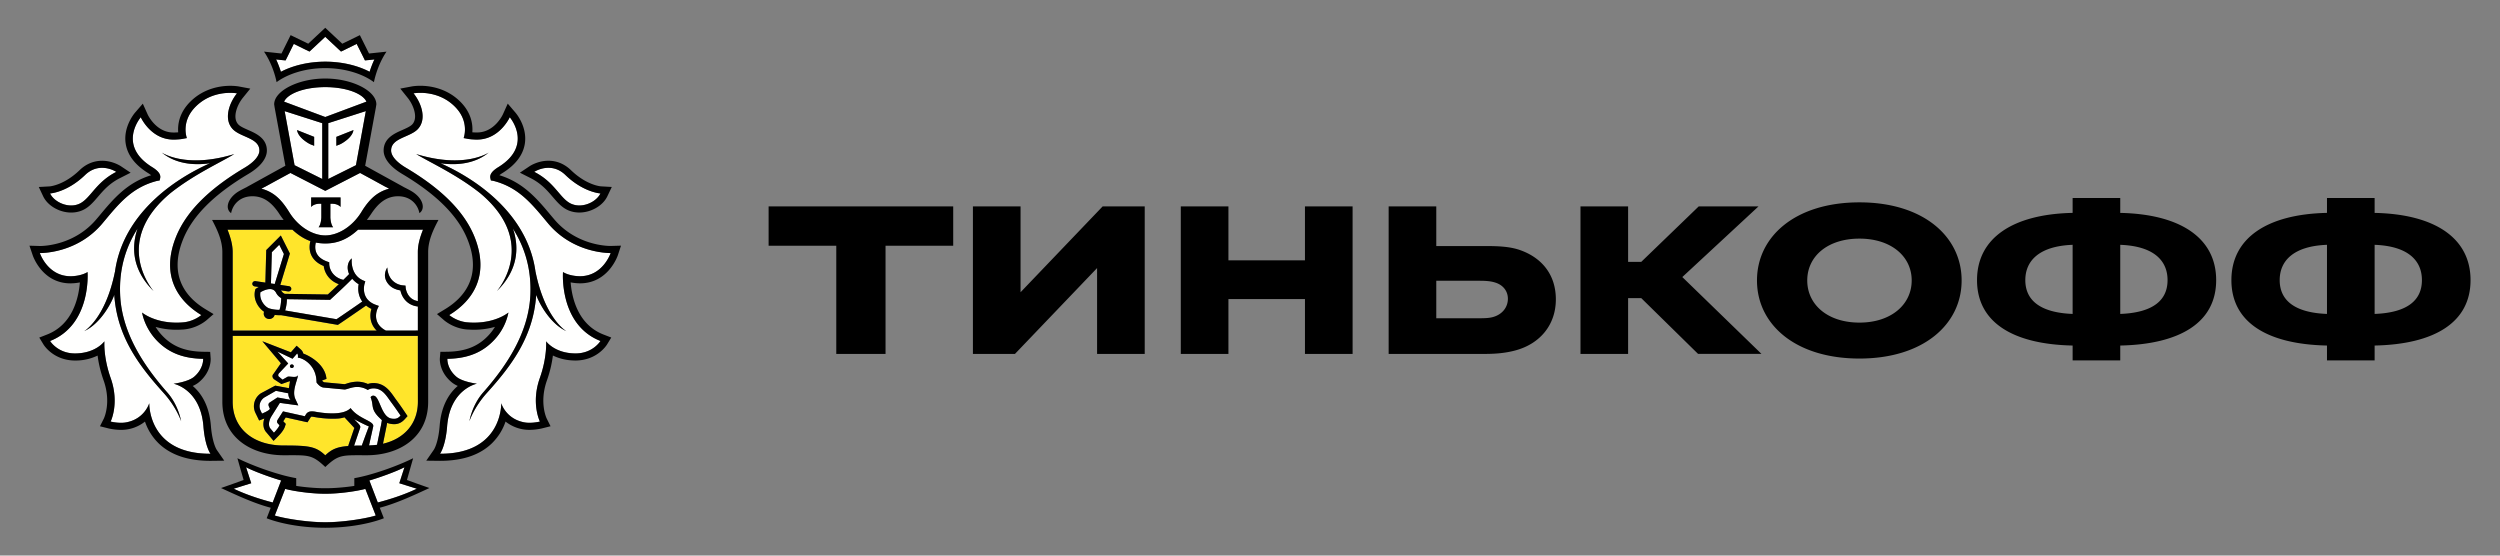 <svg width="180" height="40" viewBox="0 0 180 40" fill="none" xmlns="http://www.w3.org/2000/svg"><rect x="0" y="0" width="180" height="40" fill="#808080" stroke="none"/><path d="M18.864 29.774s.52-.201.568-.346l-.07-.163c-.05-.107-.043-.223.052-.286l.56-.367.939.171s-.17-.2-.154-.469l-.894-.178-.845.485a.775.775 0 0 0-.302.417.733.733 0 0 0 .034.504l.112.233v-.001zm6.63 2.311c.167-.006.354-.008.556-.008 0 0 .483-1.334.51-1.376a12.02 12.02 0 0 1-1.048-.523c.143.203.49.434.422.612l-.44 1.295zm.288-15.553c-.717.671-1.404.92-2.018.978a3.47 3.47 0 0 1-.338.018h-.015c-.226 0-.451-.022-.672-.067-.04.15-.09.466.055.766.13.27.393.473.779.607l.13.049.001.131c0 .04.03.894 1.017 1.131.16-.156.308-.297.414-.417-.201-.447-.095-.905.197-1.129-.011.048-.141 1.17.81 1.587l.158.07-.048.157c-.015.048-.332 1.134.821 1.538l.203.073-.09.186c-.02.042-.472 1.027.592 1.587h2.307v-1.733c-.82-.095-1.167-.718-1.257-1.16-.382-.061-.677-.216-.879-.47-.485-.602-.068-1.154-.062-1.184-.002.004 0 .59.383.954.19.175.415.31.756.34l.167.015.014.162c.004.035.095.83.878.955l-.001-3.537c0-.548.169-1.1.372-1.608h-4.674zm-6.212 1.62l-.061 2.252.272.04.662-2.16-.337-.665-.535.534zm1.436 8.34a.142.142 0 0 1-.096-.043.125.125 0 0 1 .013-.184.135.135 0 0 1 .1-.03.133.133 0 0 1 .13.136.128.128 0 0 1-.048.088.144.144 0 0 1-.1.032zm5.867 1.993a.27.27 0 0 1 .065.008c.414.111.517 1.515 1.24 1.64a.99.99 0 0 0 .193.018c.21 0 .334-.084.469-.235 0 0-.365-.538-.637-.903-.36-.478-.64-1.055-1.313-1.055-.017 0-.036 0-.054.003a.697.697 0 0 0-.357.113 1.45 1.45 0 0 0-.756-.217c-.42 0-.749.183-.913.183h-.006l-1.502-.14c-.235-.023-.421-.246-.488-.333l-.026-.038c0-.04 0-.078-.003-.113-.05-1.161-1.001-1.658-1.34-1.667 0 0 .04-.22-.052-.304l-.33.38-1.089-.516.776.857-.656.697c-.083.079-.072.186-.038.232l.284.236.36-.206c.017-.012.05-.017.09-.017.1 0 .249.025.382.025.148 0 .274-.03.29-.16-.045.43-.468 1.18-.19 1.767l.205.445-1.328-.181-.622.992c-.191.33-.222.687-.038.88l.233.276s.327-.326.399-.542l-.105-.109c-.089-.093-.084-.175-.03-.274l.39-.612 1.567.35.083-.135c.106-.167.26-.216.428-.216.07 0 .14.008.214.019.291.055.77.127 1.249.127.526 0 1.047-.09 1.325-.383.568.796 1.72.922 1.629 1.327l-.303 1.363c.201-.009.394-.02.577-.044l.289-1.418c.023-.12.043-.242.061-.363-.111-.107-.38-.331-.532-.605-.202-.369-.092-.562-.282-1.042 0 0 .06-.111.192-.111zm13.908-4.641c-1.218-.57-1.987-2.075-2.174-2.618-.2 2.988-1.744 5.06-3.547 7.056-.937 1.035-1.263 2.041-1.263 2.041s.18-1.14.99-2.068c1.682-1.91 3.28-4.289 3.4-7.04.082-1.92-.44-3.475-1.255-4.758.456 1.335.39 2.972-1.157 4.5 0 0 3.083-3.49-1.226-7.07-1.724-1.36-3.612-2.202-4.582-2.798 3.508 1.082 5.222-.11 5.222-.11-1.12.919-2.572.903-3.471.77.244.113.499.232.77.369 2.96 1.52 5.619 4.02 6.073 7.48v-.027c.687 3.4 2.22 4.272 2.22 4.272zm.9-3.961c.028.002.052.002.079.002 1.65 0 2.207-1.67 2.207-1.67h-.032c-.302 0-2.755-.067-4.489-2.15-1.14-1.369-2.075-2.573-3.922-3.046l-.182-.03-.04-.176c-.05-.267.143-.517.583-.785 2.548-1.578.816-3.59.816-3.59s-.727 1.608-2.355 1.608l-.122-.002c-.184-.009-.363-.014-.542-.051l-.3-.056s.464-1.194-.657-2.288c-.843-.828-1.87-.969-2.463-.969-.3 0-.489.037-.489.037.563.695.97 1.85.32 2.562-.562.611-1.934.641-1.934 1.554 0 .386.382.837 1.068 1.242 2.062 1.227 4.11 2.856 4.96 5.039 1.065 2.722-.134 4.53-1.844 5.566 0 0 .537.466 1.314.526.158.015.313.021.457.021 1.643 0 2.492-.728 2.492-.728s-.141 1.006-.994 1.94c-.79.861-1.824 1.37-3.403 1.391 0 0-.05.692.65 1.292.447.378 1.48.502 1.48.502s-1.935.37-2.149 3.07c-.116 1.464-.51 1.972-.51 1.972h.034c4.489 0 4.374-3.64 4.374-3.64s.312 1.078 1.564 1.36c.152.038.314.052.467.052.402 0 .754-.09.754-.09s-.657-1.307-.006-3.135c.54-1.519.453-2.643.453-2.643s.604.864 2.104.872h.016a2.21 2.21 0 0 0 1.018-.23c.313-.157.58-.385.775-.665-2.993-1.175-2.698-4.965-2.698-4.965s.388.275 1.146.302v-.001zm-29.904 8.399c-1.803-1.995-3.346-4.068-3.55-7.055-.186.543-.953 2.05-2.17 2.617 0 0 1.53-.873 2.217-4.272v.027c.456-3.46 3.114-5.96 6.074-7.48.272-.139.527-.256.77-.367-.9.131-2.351.147-3.471-.77 0 0 1.715 1.19 5.222.108-.97.596-2.857 1.437-4.58 2.798-4.31 3.58-1.228 7.07-1.228 7.07-1.55-1.53-1.613-3.164-1.156-4.5-.816 1.283-1.34 2.84-1.254 4.76.117 2.75 1.715 5.128 3.394 7.04.813.925.997 2.066.997 2.066s-.331-1.006-1.266-2.04l.001-.002zm.721-.658s1.033-.123 1.48-.502c.699-.6.65-1.291.65-1.291-1.58-.021-2.613-.53-3.407-1.392-.849-.933-.99-1.94-.99-1.94s.848.729 2.489.729c.147 0 .301-.007.458-.021.486-.047.945-.23 1.318-.527-1.713-1.036-2.912-2.844-1.849-5.567.852-2.181 2.897-3.811 4.963-5.04.684-.403 1.065-.854 1.065-1.24 0-.912-1.37-.943-1.931-1.554-.65-.712-.242-1.866.32-2.562 0 0-.189-.036-.49-.036-.59 0-1.618.14-2.462.968-1.124 1.096-.657 2.29-.657 2.29l-.3.055c-.178.035-.36.041-.544.052h-.118c-1.632 0-2.357-1.607-2.357-1.607s-1.73 2.011.818 3.589c.438.269.63.52.58.785l-.04.174-.185.032c-1.844.474-2.779 1.678-3.921 3.046-1.734 2.083-4.184 2.15-4.488 2.15h-.033s.56 1.67 2.21 1.67c.026 0 .05 0 .078-.002.758-.025 1.147-.3 1.147-.3s.294 3.79-2.698 4.965c0 0 .545.896 1.794.896h.014c1.502-.01 2.105-.874 2.105-.874s-.088 1.126.45 2.643c.65 1.83-.002 3.135-.002 3.135s.349.09.752.09c.156 0 .316-.014.466-.052a2.117 2.117 0 0 0 1.564-1.359s-.114 3.64 4.375 3.64h.034s-.394-.508-.509-1.972c-.213-2.7-2.15-3.071-2.15-3.071h.001zm9.906-13.41h2.117v.685c-.248-.287-.733-.228-.733-.228v.99s.017.486.199.697h-1.048c.183-.211.198-.698.198-.698v-.99s-.482-.059-.733.23v-.687zm-2.305.102c.073.075.145.156.215.237.016.02.032.036.048.058.065.08.13.168.193.255l.043.059c.074.107.145.217.216.332.648 1.057 1.684 1.688 2.603 1.69.92-.002 1.955-.633 2.605-1.69.072-.117.144-.23.22-.338a4.183 4.183 0 0 1 .5-.606c.012-.01.022-.023.035-.033a2.728 2.728 0 0 1 1.238-.697l-.229-.126h-.012l-.913-.5-.935-.508-2.502 1.288-.007-.006-.004.006-2.502-1.288-.937.508-.913.5h-.01l-.23.126c.514.134.906.375 1.237.695.015.011.024.027.04.038zm3.318-8.046c-1.55 0-2.712.48-2.965 1.046l2.965 1.105 2.965-1.105c-.25-.565-1.413-1.045-2.965-1.046zm.031 29.273h-.059c-.938.006-2.233-.176-2.855-.349l-.75 1.918c.494.166 2.169.485 3.636.485 1.465 0 3.14-.319 3.634-.485l-.748-1.917c-.626.172-1.919.354-2.858.348zm5.673-1.907c-.558.299-1.803.747-2.528.955l.607 1.584c1.121-.29 2.047-.628 2.811-.99l-1.263-.397.373-1.152zm-11.405 0l.373 1.152-1.264.396c.763.363 1.692.7 2.81.99l.609-1.584c-.724-.208-1.971-.655-2.528-.954zm5.7-29.2c1.17 0 2.314.265 3.197.728.08-.254.192-.564.345-.889l-.334.038-.348.033-.148-.3-.447-.889-.811.4-.317.151-.253-.234-.884-.826-.88.826-.253.234-.315-.151-.816-.4-.441.89-.15.3-.35-.034-.332-.038c.153.325.264.635.346.89.884-.464 2.029-.728 3.192-.728zM41.254 14.72c.153.05.307.071.46.071.661 0 1.3-.405 1.519-.867 0 0-1.212-.069-2.515-1.32-.414-.403-.854-.525-1.23-.525-.586 0-1.026.291-1.026.291 1.576.793 1.896 2.064 2.792 2.35zm-36.131.07c.154 0 .307-.02.455-.071.899-.286 1.223-1.556 2.794-2.348 0 0-.44-.292-1.021-.292-.379 0-.817.12-1.234.527-1.302 1.25-2.512 1.32-2.512 1.32.217.46.857.865 1.518.865zM22.62 9.852v.647l-.13-.058c-.007-.005-.2-.045-.535-.297-.555-.406-.565-.781-.565-.781l1.23.489zm.58 3.03V8.865l-2.706-.868.715 3.894 1.992.993H23.2zm1.017-3.03l1.23-.49s-.01.376-.567.782c-.334.25-.527.292-.533.296l-.13.057v-.646zm1.41 2.039l.711-3.894-2.704.867v4.019l1.994-.993zm-6.254 10.307c.264.09.583.109.748.109.006-.02.015-.043.023-.072.013-.044.027-.091.038-.14.046-.223.062-.474.066-.637a.919.919 0 0 1-.356-.355c-.1-.2-.243-.294-.453-.294-.271 0-.564.157-.69.228-.1.556.335 1.06.624 1.16v.002zm5.986-2.131c-.502.516-1.487 1.416-1.534 1.461l-.059.056-3.11-.046a2.887 2.887 0 0 1-.1.72l-.024.092 3.698.63c.384-.255 1.442-.986 1.854-1.272a1.621 1.621 0 0 1-.26-1.246 1.821 1.821 0 0 1-.465-.395z" fill="#FFFFFE"/><path d="M30.082 24.186H16.749v4.74c0 1.94 1.484 3.152 3.675 3.152 1.83 0 2.312.067 2.992.706.47-.443.857-.607 1.655-.67l.018-.072.42-1.228c-.024-.028-.71-.765-.71-.765-.272.085-.501.1-.887.1-.393 0-.84-.045-1.323-.13a.65.65 0 0 0-.138-.015c-.06 0-.063.004-.08.032l-.082.13-.154.24-.287-.064-1.28-.284-.176.273.027.03.155.162-.069.212c-.094.275-.4.598-.493.687l-.319.323-.292-.347-.219-.26c-.23-.243-.284-.615-.153-1.006a.026.026 0 0 1-.014.005l-.36.141-.162-.334-.115-.236c-.11-.24-.13-.51-.056-.763.074-.253.237-.474.462-.628l1.029-.55.981.182c.024-.09.06-.406.086-.488-.019-.002-.036-.005-.055-.005l-.565.198-.544-.354s-.213-.195-.02-.389l.526-.755-1.337-1.584 2.054.796.138-.16.276-.314.315.284c.083.076.14.173.166.28.565.208 1.58.823 1.67 1.823l-.318.119v.008c.072.081.133.115.152.118l1.466.136c.038-.007.083-.022.135-.036.183-.059.456-.145.78-.145.265 0 .52.058.765.168.091-.034.201-.057.331-.065l.071-.002c.784 0 1.175.554 1.488.997.052.077.104.148.158.22.275.366.633.9.647.924l.162.237-.198.219c-.152.167-.382.363-.775.363a1.566 1.566 0 0 1-.265-.026 1.174 1.174 0 0 1-.234-.068 5.243 5.243 0 0 1-.041.235l-.257 1.269c1.537-.357 2.514-1.455 2.514-3.026l-.003-4.74zm-13.333-.382h10.37c-.518-.506-.51-1.145-.378-1.562a1.722 1.722 0 0 1-.387-.24c-.405.282-1.642 1.133-1.965 1.347l-.07.045-4.07-.696h-.083c-.097 0-.24-.004-.396-.023a.368.368 0 0 1-.11.186.418.418 0 0 1-.423.08.393.393 0 0 1-.242-.265.353.353 0 0 1-.005-.148l.015-.084c-.419-.279-.808-.903-.635-1.562l.017-.069.059-.04c.06-.038.12-.074.184-.107l-.296-.045a.207.207 0 0 1-.13-.076.185.185 0 0 1-.037-.141.2.2 0 0 1 .231-.16l.704.105.065-2.344 1.048-1.049.655 1.302-.69 2.256.621.093c.053.008.1.036.132.077a.184.184 0 0 1-.032.256.208.208 0 0 1-.13.045l-.032-.001-.508-.078c.007.015.017.023.024.039a.545.545 0 0 0 .244.212l3.101.048c.131-.122.457-.423.792-.742a1.674 1.674 0 0 1-.74-.509 1.533 1.533 0 0 1-.347-.8c-.426-.172-.722-.428-.885-.763-.199-.415-.128-.83-.074-1.032-.414-.142-.85-.403-1.294-.82h-4.673c.2.509.37 1.06.37 1.608v5.657z" fill="#FFE52B"/><path d="M23.419 8.427L20.454 7.32c.252-.565 1.414-1.044 2.965-1.046 1.551.002 2.713.481 2.965 1.046L23.42 8.427zm2.21 3.468l-1.993.993v-4.02l2.705-.869-.712 3.894v.002zm1.234 1.067l.91.5h.014l.23.126a2.715 2.715 0 0 0-1.239.697l-.035.033c-.078.079-.153.16-.224.244l-.041.05a3.865 3.865 0 0 0-.201.266l-.035.046c-.076.11-.15.223-.218.338-.65 1.057-1.685 1.688-2.605 1.69-.92-.002-1.956-.633-2.604-1.69a7.056 7.056 0 0 0-.217-.332l-.042-.06a6.818 6.818 0 0 0-.192-.254c-.016-.022-.032-.039-.048-.058a5.056 5.056 0 0 0-.217-.238c-.015-.01-.026-.025-.04-.037a2.72 2.72 0 0 0-1.238-.695l.232-.127h.01l.913-.5.936-.507 2.502 1.287.005-.004.007.005 2.5-1.288.937.508zm3.595 3.574c-.204.509-.374 1.06-.374 1.608l.003 3.537c-.782-.123-.875-.92-.878-.954l-.014-.162-.169-.015a1.224 1.224 0 0 1-.754-.34c-.385-.363-.385-.95-.385-.955-.004.03-.42.58.062 1.183.203.254.499.411.88.473.09.44.437 1.064 1.258 1.16v1.73H27.78c-1.065-.56-.614-1.544-.593-1.586l.09-.188-.203-.072c-1.153-.404-.835-1.49-.82-1.537l.048-.159-.159-.069c-.95-.417-.822-1.54-.809-1.586-.293.224-.398.68-.197 1.13-.109.118-.256.26-.415.416a1.31 1.31 0 0 1-.712-.404 1.184 1.184 0 0 1-.305-.729l-.001-.131-.13-.047c-.385-.134-.648-.337-.78-.608-.145-.3-.094-.614-.054-.767.22.044.446.066.672.067h.015c.115 0 .227-.006.338-.016.615-.058 1.3-.307 2.017-.979h4.676zM27.575 31.95l.258-1.269.041-.234c.16.06.328.09.5.093.392 0 .621-.197.774-.363l.196-.217-.16-.239a23.336 23.336 0 0 0-.648-.924 4.974 4.974 0 0 1-.157-.22c-.313-.442-.705-.997-1.49-.997l-.07.002a1.208 1.208 0 0 0-.33.064 1.88 1.88 0 0 0-.766-.165c-.266.006-.53.054-.779.142-.052.015-.1.03-.136.037l-1.466-.136a.418.418 0 0 1-.152-.118v-.008l.317-.12c-.088-.999-1.104-1.614-1.67-1.822a.555.555 0 0 0-.165-.281l-.314-.283-.277.314-.136.16-2.055-.797 1.336 1.585-.526.756c-.194.193.02.388.02.388l.544.355.565-.2c.019 0 .035.004.055.007-.027.081-.062.399-.086.487l-.98-.182-1.029.55a1.11 1.11 0 0 0-.406 1.392l.114.236.162.334.36-.141c.007-.002.011-.003.015-.007-.13.392-.077.763.154 1.008l.218.26.291.348.32-.325c.094-.09.4-.412.493-.688l.068-.211-.155-.162-.026-.03.175-.273 1.28.285.288.063.154-.24.083-.13c.015-.027.019-.032.078-.032.046 0 .09.005.14.016.436.081.879.124 1.324.128.382 0 .612-.013.884-.1 0 0 .687.737.71.766l-.42 1.227-.019.074c-.796.061-1.184.227-1.653.67-.681-.639-1.163-.707-2.992-.707-2.191 0-3.676-1.213-3.676-3.153v-4.739h13.334l.002 4.74c0 1.571-.977 2.668-2.514 3.026zm-8.213-2.68l.07.164c-.047.143-.567.346-.567.346l-.112-.233a.733.733 0 0 1-.034-.505.774.774 0 0 1 .303-.417l.843-.485.895.179a.72.72 0 0 0 .153.47l-.937-.17-.561.366c-.095.062-.102.178-.053.285zm8.071 1.339l-.287 1.418a5.895 5.895 0 0 1-.577.045l.302-1.361c.09-.407-1.06-.533-1.628-1.328-.278.294-.8.383-1.324.383-.48 0-.958-.073-1.25-.128a1.445 1.445 0 0 0-.213-.018c-.17 0-.322.049-.428.217l-.083.134-1.568-.35-.39.611c-.055.1-.06.182.03.274l.106.11c-.074.215-.4.542-.4.542l-.233-.276c-.184-.194-.154-.55.038-.881l.622-.993 1.328.182-.206-.445c-.278-.588.146-1.336.19-1.766-.015.13-.141.16-.288.16-.135 0-.284-.024-.383-.024-.04 0-.073.003-.091.015l-.36.207-.283-.237c-.035-.044-.045-.152.037-.233l.658-.696-.776-.857 1.086.517.332-.38c.091.084.05.304.05.304.34.009 1.292.505 1.342 1.665.003.036.003.075.003.114l.025.038c.068.088.253.313.489.333l1.501.14h.006c.166 0 .493-.183.913-.183.23 0 .485.056.757.218 0 0 .137-.103.358-.114.017-.002.036-.002.051-.002.674 0 .954.575 1.316 1.054.272.364.635.904.635.904-.133.15-.259.234-.468.234-.065 0-.13-.006-.194-.018-.721-.126-.826-1.528-1.238-1.64a.268.268 0 0 0-.066-.008c-.133 0-.19.112-.19.112.189.479.077.672.28 1.04.152.274.42.499.532.606 0 0-.03.207-.063.362v-.001zm-1.382 1.473c-.201 0-.388.002-.556.009l.44-1.296c.068-.18-.28-.41-.422-.613.216.13.778.412 1.049.524a61.36 61.36 0 0 0-.511 1.376zM19.509 20.41l.063-2.252.534-.534.336.665-.662 2.16-.272-.038v-.001zm.384.698c.081.147.204.27.355.354a3.899 3.899 0 0 1-.065.638 1.43 1.43 0 0 1-.04.14c-.006.03-.016.053-.021.072a2.5 2.5 0 0 1-.747-.11c-.29-.1-.725-.604-.624-1.16.125-.072.416-.227.69-.227.209 0 .352.093.452.293zm6.192.605c-.41.287-1.47 1.017-1.854 1.272l-3.7-.63.027-.092c.047-.182.098-.43.1-.721l3.11.047.058-.056c.048-.044 1.033-.945 1.534-1.461.12.141.268.275.465.393-.066.346-.04.835.26 1.248zm-5.03-5.175c.447.417.88.677 1.294.82-.053.2-.124.618.075 1.032.163.334.459.59.886.763.047.412.323 1.034 1.088 1.308-.336.32-.663.62-.793.741l-3.103-.046a.544.544 0 0 1-.243-.214c-.006-.014-.017-.022-.024-.038l.507.078.032.001a.207.207 0 0 0 .13-.044.183.183 0 0 0 .033-.256.205.205 0 0 0-.13-.078l-.624-.093.69-2.255-.653-1.302-1.05 1.049-.063 2.343-.705-.105a.203.203 0 0 0-.233.159.186.186 0 0 0 .037.143.208.208 0 0 0 .132.077l.296.042a2.412 2.412 0 0 0-.184.108l-.06.04-.016.07c-.172.658.216 1.283.635 1.562l-.015.083a.384.384 0 0 0 .213.4.412.412 0 0 0 .43-.042.372.372 0 0 0 .137-.21c.156.018.3.022.396.022h.084l4.07.695.069-.044c.324-.214 1.56-1.065 1.965-1.347.113.09.237.173.387.24-.131.417-.14 1.056.378 1.563h-10.37v-5.657c0-.549-.17-1.1-.37-1.608h4.673zm-.56-8.535l2.707.867v4.018l-1.993-.992L20.495 8zm6.603-.486c0-.98-1.746-1.863-3.674-1.863h-.012c-1.927 0-3.672.883-3.672 1.863l.037.241.77 4.176-.773.424-2 1.105h.007s-.449.219-.658.352c-.762.5-.924 1.23-.482 1.531.11-.595.607-1.216 1.538-1.216.671 0 1.182.328 1.596.818.106.124.207.256.3.398.116.18.233.338.348.49H15.27c.378.72.739 1.481.739 2.31v10.779c0 2.608 2.122 3.853 4.419 3.853 1.775 0 2.014-.076 2.993.846.974-.922 1.214-.846 2.99-.846 2.298 0 4.417-1.245 4.417-3.853v-10.78c0-.828.36-1.59.742-2.31h-5.156a7.44 7.44 0 0 0 .347-.489c.095-.142.195-.274.3-.398.416-.492.927-.818 1.598-.818.93 0 1.428.621 1.538 1.216.442-.301.282-1.03-.485-1.53-.204-.134-.655-.353-.655-.353h.008l-2.005-1.105-.768-.424.768-4.176.038-.24zM6.118 12.61c.416-.405.855-.527 1.233-.527a2.03 2.03 0 0 1 1.023.293c-1.572.792-1.896 2.062-2.795 2.349-.146.048-.3.071-.455.07-.661 0-1.301-.404-1.519-.865 0 0 1.211-.07 2.513-1.32zm-.994 2.694c.216 0 .428-.032.629-.096.563-.177.922-.6 1.3-1.041.387-.45.822-.96 1.577-1.339l.775-.394-.72-.48c-.06-.034-.6-.379-1.334-.379-.6 0-1.158.231-1.618.675-1.12 1.081-2.124 1.168-2.16 1.17l-.781.043.319.677c.324.675 1.17 1.164 2.013 1.164zM8.65 21.22c-.083-1.92.437-3.477 1.253-4.76-.454 1.337-.392 2.972 1.16 4.501 0 0-3.085-3.492 1.226-7.069 1.724-1.362 3.61-2.203 4.58-2.799-3.508 1.082-5.221-.11-5.221-.11 1.12.919 2.57.904 3.47.77-.243.113-.498.23-.77.37-2.96 1.518-5.617 4.019-6.074 7.479v-.026c-.687 3.399-2.217 4.271-2.217 4.271 1.218-.569 1.984-2.075 2.171-2.617.204 2.987 1.746 5.06 3.548 7.056.936 1.034 1.265 2.04 1.265 2.04s-.182-1.14-.995-2.067c-1.679-1.91-3.277-4.29-3.396-7.04zm13.753-7.003v.687c.251-.29.734-.23.734-.23v.99s-.016.486-.199.697h1.048c-.182-.21-.2-.697-.2-.697v-.99s.485-.06.733.23v-.687h-2.117.002zm-.449-4.07c.335.251.529.293.535.297l.13.057v-.646l-1.23-.489s.01.375.565.781zm2.926 0c.555-.406.567-.78.567-.78l-1.23.488v.647l.13-.058c.005-.004.198-.046.533-.297zm14.608 1.936c.376 0 .816.121 1.23.526 1.303 1.25 2.514 1.32 2.514 1.32-.22.46-.858.866-1.519.866-.152 0-.307-.022-.458-.073-.897-.285-1.218-1.556-2.791-2.347 0 0 .437-.292 1.023-.292zm-1.281.743c.753.379 1.193.889 1.578 1.34.379.44.737.864 1.301 1.04.199.065.41.096.627.096.843 0 1.69-.488 2.013-1.164l.322-.676-.781-.045c-.037 0-1.043-.088-2.162-1.168-.461-.444-1.018-.676-1.617-.676-.734 0-1.278.346-1.337.381l-.719.48.775.392zm.353 6.75v.026c-.454-3.46-3.112-5.96-6.072-7.479a19.442 19.442 0 0 0-.771-.368c.9.131 2.35.147 3.472-.77 0 0-1.715 1.19-5.223.108.97.596 2.858 1.437 4.582 2.798 4.308 3.58 1.226 7.07 1.226 7.07 1.55-1.528 1.613-3.164 1.157-4.5.816 1.283 1.336 2.84 1.256 4.76-.119 2.75-1.718 5.128-3.401 7.04-.809.925-.989 2.066-.989 2.066s.327-1.005 1.262-2.04c1.803-1.997 3.346-4.069 3.547-7.056.187.543.956 2.05 2.174 2.617 0 0-1.531-.872-2.22-4.27v-.002zM15.124 32.672c-4.49 0-4.375-3.639-4.375-3.639s-.314 1.078-1.564 1.358a1.94 1.94 0 0 1-.467.053c-.402 0-.753-.09-.753-.09s.654-1.307.003-3.136c-.537-1.517-.45-2.643-.45-2.643s-.604.865-2.104.874h-.016c-1.247 0-1.792-.896-1.792-.896 2.991-1.175 2.698-4.965 2.698-4.965s-.39.275-1.147.302h-.08c-1.65 0-2.21-1.67-2.21-1.67h.035c.305 0 2.754-.066 4.486-2.15 1.142-1.368 2.078-2.572 3.921-3.045l.186-.031.04-.175c.051-.266-.143-.517-.58-.786-2.549-1.577-.819-3.589-.819-3.589s.724 1.608 2.357 1.608l.118-.001c.185-.01.366-.017.544-.053l.3-.055s-.465-1.193.658-2.289c.845-.828 1.87-.968 2.462-.968.302 0 .487.037.487.037-.56.695-.967 1.85-.319 2.561.563.613 1.934.642 1.934 1.553 0 .387-.382.838-1.067 1.243-2.063 1.227-4.11 2.856-4.962 5.04-1.062 2.721.137 4.529 1.848 5.566 0 0-.538.467-1.316.526-.153.014-.306.02-.459.021-1.641 0-2.49-.727-2.49-.727s.142 1.005.99 1.94c.793.861 1.828 1.369 3.406 1.39 0 0 .051.692-.648 1.292-.448.38-1.48.502-1.48.502s1.936.37 2.148 3.07c.116 1.464.509 1.971.509 1.971h-.032zm.477-.29c-.002-.006-.315-.469-.416-1.718-.118-1.498-.716-2.372-1.309-2.874.172-.076.332-.171.464-.285.87-.738.832-1.606.827-1.702l-.034-.469-.497-.007c-1.327-.02-2.253-.395-3.004-1.218a3.829 3.829 0 0 1-.43-.573c.414.119.92.207 1.52.207.159 0 .327-.009.503-.02a3.066 3.066 0 0 0 1.635-.658l.517-.45-.589-.357c-1.32-.798-2.669-2.31-1.632-4.961.67-1.724 2.221-3.284 4.742-4.782.852-.508 1.317-1.107 1.317-1.678 0-.882-.78-1.23-1.352-1.48-.28-.125-.57-.25-.711-.405-.444-.486-.071-1.415.342-1.92l.527-.652-.855-.16c-.024-.003-.248-.042-.591-.042-.637 0-1.857.146-2.85 1.12-.829.81-.938 1.673-.895 2.23-.08.006-.16.01-.246.013h-.091c-1.249 0-1.838-1.25-1.86-1.298l-.351-.78-.568.657c-.032.04-.863 1.018-.66 2.244.134.814.675 1.517 1.605 2.095.101.062.171.114.222.158-1.755.538-2.733 1.72-3.766 2.962l-.15.176c-1.579 1.9-3.815 1.957-4.082 1.957l-.762-.023.232.685c.027.083.701 2.028 2.724 2.028l.097-.004c.214-.005.407-.033.577-.064-.082 1.06-.496 3.02-2.355 3.748l-.568.223.308.506c.028.045.719 1.147 2.282 1.147a3.64 3.64 0 0 0 1.61-.357c.06.48.186 1.094.43 1.782.565 1.591.039 2.708.019 2.753l-.28.555.63.158c.043.01.431.102.89.102a2.733 2.733 0 0 0 1.722-.598 3.97 3.97 0 0 0 .975 1.561c.868.842 2.116 1.267 3.745 1.267l.988-.012-.546-.787zm5.421-6.142a.143.143 0 0 0-.1.031.13.13 0 0 0-.032.04.12.12 0 0 0-.013.05.12.12 0 0 0 .033.094.133.133 0 0 0 .096.042.144.144 0 0 0 .099-.032.129.129 0 0 0 .047-.088.126.126 0 0 0-.035-.094.141.141 0 0 0-.095-.043zm6.18 9.94l-.609-1.584c.725-.208 1.97-.657 2.53-.955l-.373 1.153 1.262.396c-.764.361-1.689.7-2.81.99zm-3.782 1.423c-1.467 0-3.142-.32-3.636-.485l.75-1.917c.622.172 1.916.353 2.856.348h.059c.939.005 2.231-.177 2.857-.348l.748 1.917c-.494.167-2.168.485-3.634.485zm-6.593-2.413l1.263-.396-.374-1.153c.557.298 1.806.748 2.528.955l-.609 1.584c-1.117-.29-2.045-.629-2.808-.99zm13.242-.352l-.769-.279.213-.75.233-.817s-1.36.698-3.28 1.222c-.543.147-.955.215-.955.215v.557s-1.026.167-2.062.167h-.06c-1.037 0-2.061-.167-2.061-.167v-.558s-.413-.067-.957-.214c-1.917-.525-3.277-1.222-3.277-1.222l.23.818.217.75-.77.278-.856.301c.98.448 2.337 1.098 3.579 1.42l-.293.756s1.575.678 4.2.685h.035c2.628-.008 4.203-.686 4.203-.686l-.296-.756c1.243-.322 2.603-.971 3.577-1.42l-.851-.3zm-9.857-30.52l.35.035.15-.301.44-.89.815.4.317.153 1.133-1.062.883.825.253.237.317-.153.811-.4.447.89.148.3.349-.035.333-.037a7.325 7.325 0 0 0-.346.89c-.881-.465-2.026-.728-3.194-.728-1.164 0-2.308.263-3.193.729a7.118 7.118 0 0 0-.345-.89l.331.036h.001zm3.205.587c1.564 0 2.814.491 3.506 1.012 0 0 .206-1.168.906-2.198l-1.26.134-.658-1.322-1.266.617L23.417 2l-1.224 1.147-1.268-.617-.657 1.323-1.26-.136c.702 1.03.906 2.198.906 2.198.696-.521 1.942-1.01 3.503-1.01zm19.817 19.648s-.544.896-1.793.896h-.016c-1.499-.01-2.104-.874-2.104-.874s.087 1.124-.452 2.643c-.65 1.83.005 3.135.005 3.135s-.35.09-.754.09c-.153 0-.314-.014-.467-.052-1.252-.28-1.564-1.358-1.564-1.358s.116 3.638-4.374 3.638h-.036s.396-.507.514-1.971c.212-2.7 2.147-3.072 2.147-3.072s-1.032-.122-1.48-.5c-.7-.6-.65-1.292-.65-1.292 1.579-.022 2.615-.53 3.404-1.392a4.015 4.015 0 0 0 .993-1.94s-.85.729-2.492.729c-.144 0-.298-.007-.456-.021-.778-.06-1.315-.527-1.315-.527 1.71-1.036 2.909-2.845 1.846-5.567-.852-2.181-2.9-3.811-4.96-5.039-.686-.405-1.07-.855-1.07-1.242 0-.912 1.372-.94 1.935-1.553.65-.712.242-1.867-.32-2.562 0 0 .189-.037.488-.037.593 0 1.62.14 2.464.969 1.12 1.095.655 2.289.655 2.289l.3.056c.18.034.359.042.545.051l.12.001c1.629 0 2.356-1.609 2.356-1.609s1.731 2.013-.817 3.59c-.439.27-.633.52-.582.786l.04.175.181.03c1.847.474 2.782 1.68 3.924 3.047 1.733 2.083 4.186 2.15 4.488 2.15h.033s-.56 1.67-2.21 1.67c-.026 0-.05 0-.077-.002-.757-.026-1.147-.3-1.147-.3s-.295 3.79 2.698 4.965zM41.76 20.4c2.022 0 2.699-1.944 2.727-2.027l.225-.686-.757.022h-.002c-.269 0-2.499-.056-4.08-1.956l-.15-.176c-1.034-1.242-2.014-2.423-3.767-2.962.07-.058.145-.11.224-.157.93-.578 1.471-1.28 1.606-2.095.2-1.227-.63-2.204-.665-2.244l-.563-.658-.352.78c-.024.049-.615 1.298-1.859 1.298h-.092a5.686 5.686 0 0 1-.247-.013c.043-.558-.064-1.42-.892-2.23-.994-.973-2.215-1.12-2.853-1.12-.34 0-.568.04-.593.043l-.85.16.524.652c.412.504.785 1.434.343 1.92-.142.155-.433.28-.71.405-.573.249-1.356.597-1.356 1.48 0 .57.47 1.17 1.32 1.678 2.517 1.496 4.071 3.058 4.742 4.782 1.038 2.65-.316 4.163-1.632 4.96l-.589.358.517.448c.07.058.7.584 1.633.66.177.01.346.02.505.02.597 0 1.107-.09 1.52-.208a3.677 3.677 0 0 1-.43.574c-.751.823-1.676 1.198-3.006 1.218l-.494.006-.038.47c-.005.094-.041.963.828 1.702.133.113.294.208.463.284-.591.502-1.19 1.377-1.305 2.874-.099 1.25-.414 1.712-.418 1.718l-.546.788.987.012c1.63 0 2.88-.424 3.744-1.267.448-.443.782-.977.977-1.561a2.75 2.75 0 0 0 1.722.598c.46 0 .846-.093.889-.102l.63-.158-.278-.556c-.021-.044-.546-1.16.02-2.752a8.595 8.595 0 0 0 .427-1.785c.398.196.928.357 1.616.36 1.56 0 2.247-1.102 2.278-1.148l.308-.506-.57-.221c-1.86-.73-2.27-2.689-2.354-3.749.17.03.361.058.578.064l.095.003zm18.452 5.082h3.547v-7.788h4.872v-2.833H55.34v2.833h4.872v7.788zm19.18-10.622l-5.912 6.181v-6.18h-3.43v10.62h3.028l5.912-6.18v6.18h3.43v-10.62h-3.028zm9.055 6.672h5.51v3.95h3.43V14.86h-3.43v3.883h-5.51V14.86h-3.43v10.621h3.43v-3.95zm18.489 3.95c.781 0 1.49-.068 2.152-.246 1.774-.469 2.933-1.83 2.933-3.682 0-1.762-.993-2.99-2.578-3.548-.757-.267-1.655-.29-2.507-.29h-3.524V14.86h-3.429v10.622h6.953zm-3.524-5.267h2.933c.473 0 .922 0 1.324.134.568.179.899.625.899 1.16 0 .558-.331 1.027-.875 1.25-.378.156-.757.156-1.348.156h-2.933v-2.7zm13.812 1.25h.946l4.091 4.016h4.565l-5.7-5.533 5.487-5.088h-4.304l-4.139 3.995h-.946V14.86h-3.429v10.622h3.429v-4.017zm16.658-6.895c-4.612 0-7.379 2.454-7.379 5.623 0 3.168 2.767 5.623 7.379 5.623 4.588 0 7.355-2.455 7.355-5.623 0-3.169-2.767-5.623-7.355-5.623zm0 8.658c-2.294 0-3.76-1.295-3.76-3.035 0-1.74 1.466-3.012 3.76-3.012 2.271 0 3.76 1.272 3.76 3.012s-1.489 3.035-3.76 3.035zm18.776-7.9v-1.07h-3.429v1.07c-4.304.09-6.883 1.808-6.883 4.843s2.578 4.619 6.883 4.708v1.07h3.429v-1.07c4.328-.09 6.906-1.674 6.906-4.708 0-3.035-2.578-4.753-6.906-4.842zm-3.429 7.275c-2.365-.09-3.406-1.004-3.406-2.432s1.041-2.455 3.406-2.544v4.976zm3.429 0v-4.976c2.389.09 3.406 1.116 3.406 2.544s-1.017 2.342-3.406 2.432zm18.315-7.274v-1.071h-3.43v1.07c-4.304.09-6.882 1.808-6.882 4.843s2.578 4.619 6.882 4.708v1.07h3.43v-1.07c4.327-.09 6.906-1.674 6.906-4.708 0-3.035-2.578-4.753-6.906-4.842zm-3.43 7.274c-2.365-.09-3.405-1.004-3.405-2.432s1.04-2.455 3.405-2.544v4.976zm3.43 0v-4.976c2.388.09 3.405 1.116 3.405 2.544s-1.017 2.342-3.405 2.432z" fill="#000"/></svg>